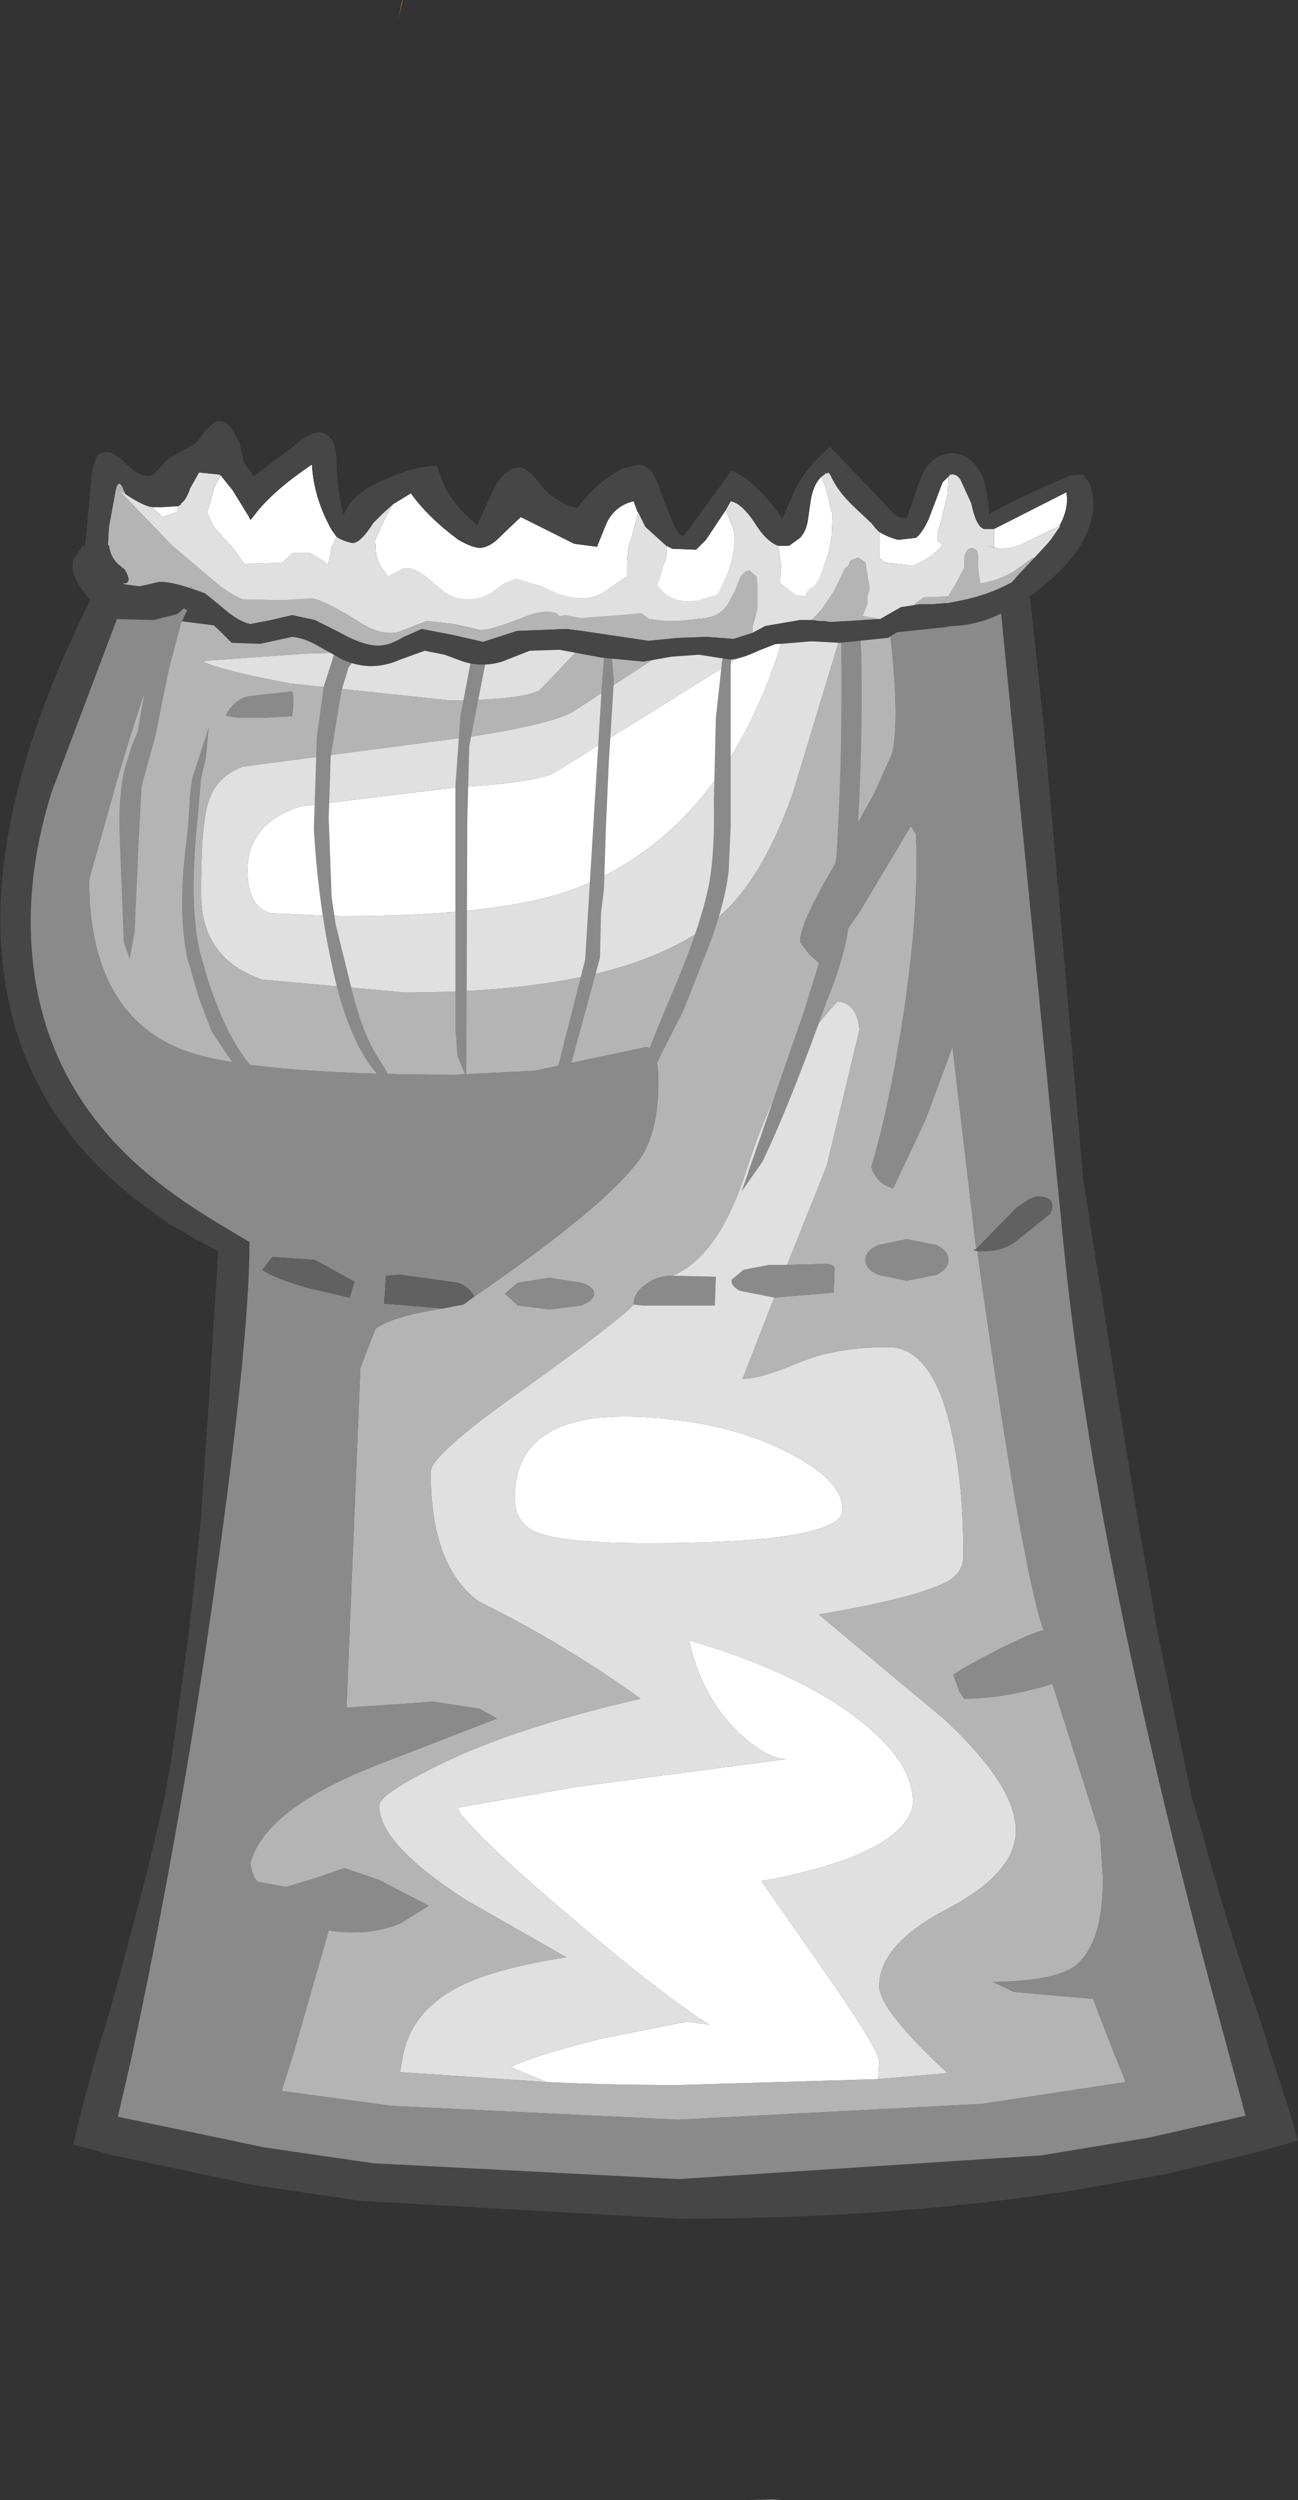 <?xml version="1.0" encoding="UTF-8" standalone="no"?>
<svg xmlns:ffdec="https://www.free-decompiler.com/flash" xmlns:xlink="http://www.w3.org/1999/xlink" ffdec:objectType="shape" height="126.2px" width="65.55px" xmlns="http://www.w3.org/2000/svg">
  <rect width="100%" height="100%" fill="#333333" stroke="none"/>
  <g transform="matrix(1.0, 0.0, 0.0, 1.0, 30.3, 127.35)">
    <path d="M-10.05 -126.95 L-10.2 -126.35 -10.0 -127.3 -9.95 -127.35 -10.05 -126.95" fill="#aa6a40" fill-rule="evenodd" stroke="none"/>
    <path d="M13.4 -96.75 Q19.35 -97.3 20.2 -98.0 L19.8 -99.65 21.15 -100.65 21.75 -96.9 22.4 -90.8 22.7 -87.4 22.85 -85.8 22.9 -85.2 23.05 -83.45 23.1 -82.75 23.15 -82.5 23.2 -81.8 23.2 -81.7 24.4 -67.85 24.85 -64.95 24.95 -64.3 25.0 -64.2 25.0 -64.15 25.0 -63.95 25.35 -61.9 25.95 -58.0 27.35 -49.5 27.7 -47.6 28.0 -45.8 28.15 -45.0 29.9 -36.55 30.35 -35.05 Q31.6 -30.35 33.3 -25.5 L33.65 -24.4 33.8 -23.9 34.7 -21.15 35.0 -20.15 35.25 -19.3 33.15 -18.7 28.55 -17.6 24.0 -16.8 Q14.8 -15.35 3.95 -15.35 L-12.05 -16.25 -17.5 -17.05 -24.8 -18.6 -26.6 -19.1 -26.15 -20.95 -25.4 -23.75 -24.9 -25.35 -24.25 -27.65 -22.8 -33.15 -22.0 -36.55 -21.65 -38.5 -21.2 -41.75 -20.75 -45.0 -20.65 -46.05 -20.6 -46.35 -20.15 -50.7 -19.75 -56.7 -19.3 -63.9 -19.3 -63.95 -19.3 -64.2 -20.25 -64.7 -21.8 -65.6 -23.25 -66.65 Q-26.05 -68.8 -27.75 -71.5 -29.45 -74.25 -30.0 -77.55 -31.45 -85.85 -25.45 -97.65 L-24.85 -98.8 -24.25 -99.95 -23.75 -100.8 -22.8 -100.35 -22.3 -100.1 -23.4 -98.0 -18.7 -97.05 -17.35 -96.85 -15.6 -96.65 -13.05 -96.45 -10.4 -96.25 -6.1 -96.1 -1.85 -96.05 0.7 -96.05 3.0 -96.1 7.05 -96.25 10.5 -96.45 13.4 -96.75 M14.65 -95.4 L12.1 -95.1 9.15 -94.85 8.05 -94.8 3.5 -94.6 -1.1 -94.55 -7.9 -94.6 -14.15 -95.1 -21.6 -96.05 -24.15 -96.75 -27.7 -87.35 Q-28.75 -83.95 -28.75 -80.85 -28.75 -73.3 -23.2 -68.4 -21.6 -67.0 -19.45 -65.7 L-17.7 -64.65 Q-17.7 -59.35 -19.75 -45.2 -21.3 -34.7 -23.35 -24.95 L-23.7 -23.3 -24.35 -20.5 -16.95 -18.95 -11.45 -18.15 3.95 -17.35 22.3 -18.55 27.75 -19.45 32.6 -20.55 31.85 -23.35 31.4 -25.0 30.85 -27.05 Q24.9 -49.35 23.4 -64.65 L20.25 -96.45 17.5 -95.7 14.65 -95.4" fill="#464646" fill-rule="evenodd" stroke="none"/>
    <path d="M13.05 -98.7 L17.35 -98.95 19.55 -99.55 19.8 -99.65 20.2 -98.0 Q19.35 -97.3 13.4 -96.75 L13.05 -98.7 M-22.3 -100.1 Q-20.7 -99.5 -17.95 -99.25 L-18.7 -97.05 -23.4 -98.0 -22.3 -100.1 M-16.6 -99.1 L-15.15 -99.0 -15.6 -96.65 -17.35 -96.85 -16.6 -99.1 M-12.35 -98.8 L-10.05 -98.65 -10.4 -96.25 -13.05 -96.45 -12.5 -98.4 -12.35 -98.8 M6.9 -98.7 L10.15 -98.7 10.5 -96.45 7.05 -96.25 6.9 -98.7 M14.65 -95.4 L17.5 -95.7 20.25 -96.45 23.4 -64.65 Q24.9 -49.35 30.85 -27.05 L31.4 -25.0 31.85 -23.35 32.6 -20.55 27.75 -19.45 22.3 -18.55 3.95 -17.35 -11.45 -18.15 -16.95 -18.95 -24.35 -20.5 -23.7 -23.3 -23.35 -24.95 Q-21.3 -34.7 -19.75 -45.2 -17.7 -59.35 -17.7 -64.65 L-19.45 -65.7 Q-21.6 -67.0 -23.2 -68.4 -28.75 -73.3 -28.75 -80.85 -28.75 -83.95 -27.7 -87.35 L-24.15 -96.75 -21.6 -96.05 Q-22.55 -94.1 -24.25 -88.45 L-25.8 -82.95 Q-25.8 -76.3 -21.2 -74.4 -18.0 -73.1 -7.25 -73.1 L-3.3 -73.3 2.35 -74.5 Q2.95 -74.35 2.95 -72.75 2.95 -70.25 2.05 -68.9 0.3 -66.45 -6.35 -61.9 -6.6 -62.4 -7.2 -62.6 L-10.05 -63.0 -10.8 -62.95 -10.9 -61.55 -7.95 -61.3 Q-10.7 -60.85 -11.35 -60.25 L-12.1 -58.3 -12.8 -41.15 -8.4 -41.45 -6.1 -41.1 -5.2 -40.6 -11.4 -38.2 Q-16.95 -36.0 -17.65 -33.3 -17.55 -32.55 -17.25 -32.35 L-15.85 -32.1 -14.35 -32.55 -12.9 -33.05 -11.15 -32.45 -8.65 -31.15 -10.1 -30.25 Q-11.7 -29.6 -13.7 -29.9 L-15.55 -23.45 -16.05 -21.9 -16.05 -21.8 -10.55 -21.05 3.95 -20.35 19.3 -21.15 26.55 -22.25 25.9 -23.85 24.9 -26.45 20.9 -26.8 19.85 -27.3 Q22.85 -27.35 23.9 -28.05 25.4 -29.1 25.4 -32.55 L25.25 -34.75 22.85 -42.35 Q20.4 -41.6 18.4 -41.6 L18.15 -41.95 17.85 -42.8 Q18.2 -43.1 20.05 -44.05 21.95 -45.0 22.4 -45.05 21.3 -48.15 19.05 -64.2 L19.45 -64.2 Q20.3 -64.2 20.95 -64.65 L22.75 -66.1 Q23.1 -66.95 22.1 -66.95 21.8 -66.95 21.0 -66.35 L19.0 -64.3 17.9 -73.65 17.8 -74.5 16.45 -70.85 14.8 -67.35 14.35 -67.55 Q13.85 -67.9 13.7 -68.45 14.55 -71.2 15.3 -75.95 16.15 -81.65 15.95 -85.25 L15.7 -85.65 13.1 -81.3 11.2 -78.6 10.55 -79.2 10.1 -79.8 Q10.1 -80.7 11.65 -83.35 L13.85 -87.3 14.75 -89.3 Q15.15 -91.0 14.65 -95.4 M9.45 -63.5 L11.4 -63.55 Q11.75 -63.55 11.85 -63.35 L11.8 -62.1 8.8 -61.85 7.05 -62.2 Q6.6 -62.45 6.65 -62.75 L7.25 -63.25 8.55 -63.5 9.45 -63.5 M1.7 -61.5 Q1.7 -62.1 2.3 -62.5 2.85 -62.95 3.65 -62.95 L5.85 -62.9 5.8 -61.45 2.15 -61.45 1.7 -61.5 M13.4 -63.75 Q13.4 -64.2 14.05 -64.5 L15.5 -64.8 17.0 -64.5 Q17.6 -64.2 17.6 -63.75 17.6 -63.3 17.0 -63.0 L15.5 -62.7 14.05 -63.0 Q13.4 -63.3 13.4 -63.75 M7.45 -1.15 L9.15 -1.2 8.7 -1.15 7.95 -1.15 7.45 -1.15 M-4.15 -62.6 L-2.55 -62.85 -0.95 -62.6 Q-0.3 -62.4 -0.3 -62.05 -0.3 -61.7 -0.95 -61.45 L-2.55 -61.25 -4.15 -61.45 -4.8 -62.05 -4.15 -62.6 M-18.9 -91.25 Q-18.45 -92.05 -17.75 -92.2 L-15.55 -92.45 Q-15.45 -92.15 -15.5 -91.65 L-15.55 -91.2 Q-18.4 -91.0 -18.9 -91.25 M-16.55 -63.9 L-17.05 -63.25 Q-16.5 -62.85 -14.8 -62.35 L-12.65 -61.85 -12.4 -62.65 -14.4 -63.75 -16.55 -63.9" fill="#8a8a8a" fill-rule="evenodd" stroke="none"/>
    <path d="M13.05 -98.7 L13.4 -96.75 10.5 -96.45 10.15 -98.7 12.0 -98.7 13.05 -98.7 M-17.95 -99.25 L-17.4 -99.2 -16.6 -99.1 -17.35 -96.85 -18.7 -97.05 -17.95 -99.25 M-15.15 -99.0 L-12.35 -98.8 -12.5 -98.4 -13.05 -96.45 -15.6 -96.65 -15.15 -99.0 M-10.05 -98.65 L-9.25 -98.65 -6.05 -98.6 -6.1 -96.1 -10.4 -96.25 -10.05 -98.65 M-1.9 -98.65 L-1.15 -98.75 0.55 -99.0 0.7 -96.05 -1.85 -96.05 -1.9 -98.65 M3.0 -98.95 L3.65 -98.85 6.6 -98.7 6.9 -98.7 7.05 -96.25 3.0 -96.1 3.0 -98.95 M12.1 -95.1 L14.65 -95.4 Q15.15 -91.0 14.75 -89.3 L13.85 -87.3 11.65 -83.35 Q10.1 -80.7 10.1 -79.8 L10.55 -79.2 11.2 -78.6 13.1 -81.3 15.7 -85.65 15.95 -85.25 Q16.15 -81.65 15.3 -75.95 14.55 -71.2 13.7 -68.45 13.85 -67.9 14.35 -67.55 L14.8 -67.35 16.45 -70.85 17.8 -74.5 17.9 -73.65 19.0 -64.3 18.85 -64.25 19.05 -64.2 Q21.3 -48.15 22.4 -45.05 21.95 -45.0 20.05 -44.05 18.2 -43.1 17.85 -42.8 L18.15 -41.95 18.4 -41.6 Q20.4 -41.6 22.85 -42.35 L25.25 -34.75 25.4 -32.55 Q25.4 -29.1 23.9 -28.05 22.85 -27.35 19.85 -27.3 L20.9 -26.8 24.9 -26.45 25.9 -23.85 26.55 -22.25 19.3 -21.15 3.95 -20.35 -10.55 -21.05 -16.05 -21.8 -16.05 -21.9 -15.55 -23.45 -13.7 -29.9 Q-11.7 -29.6 -10.1 -30.25 L-8.65 -31.15 -11.15 -32.45 -12.9 -33.05 -14.35 -32.55 -15.85 -32.1 -17.25 -32.35 Q-17.55 -32.55 -17.65 -33.3 -16.95 -36.0 -11.4 -38.2 L-5.2 -40.6 -6.1 -41.1 -8.4 -41.45 -12.8 -41.15 -12.1 -58.3 -11.35 -60.25 Q-10.7 -60.85 -7.95 -61.3 L-6.9 -61.5 -6.35 -61.9 Q0.3 -66.45 2.05 -68.9 2.95 -70.25 2.95 -72.75 2.95 -74.35 2.35 -74.5 L-3.3 -73.3 -7.25 -73.1 Q-18.0 -73.1 -21.2 -74.4 -25.8 -76.3 -25.8 -82.95 L-24.25 -88.45 Q-22.55 -94.1 -21.6 -96.05 L-14.15 -95.1 -7.9 -94.6 -14.95 -94.35 -19.9 -94.0 -20.05 -93.95 Q-19.1 -93.5 -15.65 -92.85 L-7.65 -92.0 Q-4.05 -92.0 -3.05 -92.5 L-1.1 -94.55 3.5 -94.6 -1.25 -91.5 Q-2.2 -90.85 -6.3 -90.2 L-18.05 -88.65 Q-19.4 -88.15 -19.8 -86.8 -20.15 -85.6 -20.15 -82.25 -20.15 -78.95 -17.05 -77.9 L-9.85 -77.25 Q2.55 -77.25 6.7 -81.75 8.45 -83.65 9.75 -87.35 L12.1 -95.1 M9.45 -63.5 L11.45 -68.5 13.1 -75.35 Q13.0 -76.7 12.0 -76.8 9.15 -73.8 7.4 -68.3 6.0 -63.9 3.65 -62.95 2.85 -62.95 2.3 -62.5 1.7 -62.1 1.7 -61.5 1.0 -60.7 -4.1 -57.05 -8.55 -53.9 -8.55 -53.05 -8.55 -48.25 -6.1 -46.5 -1.75 -44.35 2.05 -41.6 -4.7 -40.05 -8.55 -38.05 -11.15 -36.75 -11.15 -36.2 -11.15 -34.25 -6.7 -31.4 L-1.7 -28.55 Q-5.25 -28.0 -7.05 -27.1 -9.65 -25.8 -10.0 -23.3 L-10.1 -22.75 -2.7 -22.25 Q0.55 -22.1 3.95 -22.1 L14.05 -22.4 17.55 -22.7 Q14.1 -25.9 14.1 -27.1 14.1 -29.2 17.55 -31.0 21.0 -32.8 21.0 -34.95 21.0 -37.2 17.4 -40.55 L11.05 -45.85 Q16.0 -46.7 17.5 -47.5 18.35 -47.95 18.35 -48.8 18.35 -52.6 17.7 -55.3 16.75 -59.35 14.55 -59.35 11.9 -59.35 10.0 -58.55 8.1 -57.75 7.2 -57.75 L8.8 -61.85 11.8 -62.1 11.85 -63.35 Q11.75 -63.55 11.4 -63.55 L9.45 -63.5 M13.4 -63.75 Q13.4 -63.3 14.05 -63.0 L15.5 -62.7 17.0 -63.0 Q17.6 -63.3 17.6 -63.75 17.6 -64.2 17.0 -64.5 L15.5 -64.8 14.05 -64.5 Q13.4 -64.2 13.4 -63.75 M-18.9 -91.25 Q-18.4 -91.0 -15.55 -91.2 L-15.5 -91.65 Q-15.45 -92.15 -15.55 -92.45 L-17.75 -92.2 Q-18.45 -92.05 -18.9 -91.25 M-4.15 -62.6 L-4.8 -62.05 -4.15 -61.45 -2.55 -61.25 -0.95 -61.45 Q-0.3 -61.7 -0.3 -62.05 -0.3 -62.4 -0.95 -62.6 L-2.55 -62.85 -4.15 -62.6" fill="#b4b4b4" fill-rule="evenodd" stroke="none"/>
    <path d="M-6.05 -98.6 L-3.7 -98.6 -1.9 -98.65 -1.85 -96.05 -6.1 -96.1 -6.05 -98.6 M0.55 -99.0 L2.2 -99.1 3.0 -98.95 3.0 -96.1 0.7 -96.05 0.55 -99.0 M-7.9 -94.6 L-1.1 -94.55 -3.05 -92.5 Q-4.05 -92.0 -7.65 -92.0 L-15.65 -92.85 Q-19.1 -93.5 -20.05 -93.95 L-19.9 -94.0 -14.95 -94.35 -7.9 -94.6 M3.5 -94.6 L8.05 -94.8 -2.3 -88.35 Q-3.2 -87.85 -7.3 -87.6 L-15.1 -86.65 Q-17.8 -85.8 -17.8 -83.4 -17.8 -81.6 -16.65 -81.25 L-13.1 -81.1 Q-4.8 -81.1 -1.1 -82.55 6.2 -85.45 9.15 -94.85 L12.1 -95.1 9.75 -87.35 Q8.45 -83.65 6.7 -81.75 2.55 -77.25 -9.85 -77.25 L-17.05 -77.9 Q-20.15 -78.95 -20.15 -82.25 -20.15 -85.6 -19.8 -86.8 -19.4 -88.15 -18.05 -88.65 L-6.3 -90.2 Q-2.2 -90.85 -1.25 -91.5 L3.5 -94.6 M3.65 -62.95 Q6.0 -63.9 7.4 -68.3 9.15 -73.8 12.0 -76.8 13.0 -76.7 13.1 -75.35 L11.45 -68.5 9.45 -63.5 8.55 -63.5 7.25 -63.25 6.65 -62.75 Q6.6 -62.45 7.05 -62.2 L8.8 -61.85 7.2 -57.75 Q8.1 -57.75 10.0 -58.55 11.9 -59.35 14.55 -59.35 16.75 -59.35 17.7 -55.3 18.35 -52.6 18.35 -48.8 18.35 -47.95 17.5 -47.5 16.0 -46.7 11.05 -45.85 L17.4 -40.55 Q21.0 -37.2 21.0 -34.95 21.0 -32.8 17.55 -31.0 14.1 -29.2 14.1 -27.1 14.1 -25.9 17.55 -22.7 L14.05 -22.4 14.1 -23.3 Q14.1 -23.8 11.95 -26.95 L8.15 -32.4 Q12.65 -33.2 14.6 -34.6 15.8 -35.5 15.8 -36.4 15.8 -38.45 13.0 -40.6 9.95 -42.95 4.5 -44.55 5.15 -41.6 7.1 -39.8 8.4 -38.6 9.4 -38.55 L-1.2 -37.15 -7.2 -36.1 -7.05 -35.8 Q-5.7 -34.15 -1.5 -30.6 2.8 -26.9 5.5 -25.15 L4.4 -25.3 0.1 -24.45 Q-3.5 -23.55 -4.5 -23.0 L-2.7 -22.25 -10.1 -22.75 -10.0 -23.3 Q-9.65 -25.8 -7.05 -27.1 -5.25 -28.0 -1.7 -28.55 L-6.7 -31.4 Q-11.15 -34.25 -11.15 -36.2 -11.15 -36.75 -8.55 -38.05 -4.7 -40.05 2.05 -41.6 -1.75 -44.35 -6.1 -46.5 -8.55 -48.25 -8.55 -53.05 -8.55 -53.9 -4.1 -57.05 1.0 -60.7 1.7 -61.5 L2.15 -61.45 5.8 -61.45 5.85 -62.9 3.65 -62.95 M9.65 -53.95 Q7.2 -55.25 4.0 -55.65 -4.3 -56.75 -4.3 -51.75 -4.3 -50.45 -3.2 -50.0 -1.85 -49.45 2.4 -49.45 12.25 -49.45 12.25 -51.15 12.25 -52.6 9.65 -53.95" fill="#e0e0e0" fill-rule="evenodd" stroke="none"/>
    <path d="M8.05 -94.8 L9.15 -94.85 Q6.2 -85.45 -1.1 -82.55 -4.8 -81.1 -13.1 -81.1 L-16.65 -81.25 Q-17.8 -81.6 -17.8 -83.4 -17.8 -85.8 -15.1 -86.65 L-7.3 -87.6 Q-3.2 -87.85 -2.3 -88.35 L8.05 -94.8 M14.05 -22.4 L3.95 -22.1 Q0.55 -22.1 -2.7 -22.25 L-4.5 -23.0 Q-3.5 -23.55 0.1 -24.45 L4.4 -25.3 5.5 -25.15 Q2.8 -26.9 -1.5 -30.6 -5.7 -34.15 -7.05 -35.8 L-7.2 -36.1 -1.2 -37.15 9.4 -38.55 Q8.4 -38.6 7.1 -39.8 5.15 -41.6 4.5 -44.55 9.95 -42.95 13.0 -40.6 15.8 -38.45 15.8 -36.4 15.8 -35.5 14.6 -34.6 12.65 -33.2 8.15 -32.4 L11.95 -26.95 Q14.1 -23.8 14.1 -23.3 L14.05 -22.4 M9.65 -53.95 Q12.25 -52.6 12.25 -51.15 12.25 -49.45 2.4 -49.45 -1.85 -49.45 -3.2 -50.0 -4.3 -50.45 -4.3 -51.75 -4.3 -56.75 4.0 -55.65 7.2 -55.25 9.65 -53.95" fill="#ffffff" fill-rule="evenodd" stroke="none"/>
    <path d="M19.05 -64.2 L18.85 -64.25 19.0 -64.3 21.0 -66.35 Q21.8 -66.95 22.1 -66.95 23.1 -66.95 22.75 -66.1 L20.95 -64.65 Q20.3 -64.2 19.45 -64.2 L19.05 -64.2 M-6.35 -61.9 L-6.9 -61.5 -7.95 -61.3 -10.9 -61.55 -10.8 -62.95 -10.05 -63.0 -7.2 -62.6 Q-6.6 -62.4 -6.35 -61.9 M-16.55 -63.9 L-14.4 -63.75 -12.4 -62.65 -12.65 -61.85 -14.8 -62.35 Q-16.5 -62.85 -17.05 -63.25 L-16.55 -63.9" fill="#616161" fill-rule="evenodd" stroke="none"/>
    <path d="M12.9 -97.5 L13.1 -96.95 13.2 -94.1 Q13.3 -88.0 12.75 -82.0 L12.5 -80.2 Q12.25 -78.75 11.45 -76.8 9.55 -71.5 8.2 -68.7 L7.15 -67.2 10.3 -76.3 11.45 -80.0 11.95 -84.25 Q12.3 -90.1 12.15 -96.6 L12.25 -97.3 Q12.6 -97.75 12.9 -97.5 M7.0 -96.0 L7.05 -95.5 6.85 -95.0 Q6.6 -94.55 6.6 -93.5 L6.6 -85.65 6.5 -83.4 Q6.35 -81.95 5.6 -79.85 L4.2 -76.3 3.1 -74.15 2.1 -71.9 1.65 -70.4 Q1.1 -68.75 -0.05 -66.9 L0.75 -68.7 1.65 -72.05 Q2.1 -73.6 3.7 -77.35 5.1 -80.65 5.5 -82.7 5.8 -84.25 5.75 -86.9 L5.85 -91.1 6.15 -93.85 Q6.35 -95.45 7.0 -96.0 M0.25 -94.8 L0.55 -94.95 0.7 -92.95 0.45 -88.95 0.3 -85.6 0.2 -82.45 0.05 -81.25 0.0 -79.0 -1.4 -73.85 Q-1.9 -72.05 -2.35 -71.2 -2.6 -71.8 -2.3 -72.8 L-0.75 -78.9 0.1 -92.85 0.25 -94.8 M-6.25 -95.4 Q-6.15 -95.95 -5.75 -95.95 L-5.45 -95.6 -6.6 -89.7 -6.7 -86.0 -6.75 -72.95 -7.2 -74.05 -7.3 -75.4 -7.3 -87.7 -7.05 -91.2 -6.25 -95.4 M-13.05 -92.5 L-13.6 -89.15 -13.7 -86.05 -13.55 -82.05 -13.35 -80.7 -12.5 -77.25 Q-11.95 -75.1 -11.2 -73.95 -10.5 -72.9 -10.55 -72.5 -12.2 -73.65 -13.2 -77.2 -14.2 -81.1 -14.45 -85.5 L-14.3 -90.15 -13.95 -92.7 -13.45 -94.25 -12.95 -94.95 -12.5 -95.75 -12.1 -95.65 -11.85 -95.25 Q-11.8 -94.85 -12.15 -94.4 L-12.7 -93.65 -13.05 -92.5 M-20.7 -87.3 L-20.6 -88.05 -19.75 -90.65 -19.9 -89.1 -20.15 -88.0 -20.3 -86.2 Q-20.8 -81.55 -20.15 -79.1 L-19.8 -77.9 Q-19.05 -75.6 -18.15 -74.25 -16.55 -71.85 -13.2 -69.85 -12.2 -69.2 -12.0 -68.8 -15.1 -70.15 -16.9 -71.8 L-18.25 -73.25 -19.6 -75.25 -20.25 -76.95 -20.85 -79.0 Q-21.3 -81.25 -20.95 -84.35 L-20.8 -85.65 -20.7 -87.3 M-21.95 -97.2 Q-21.4 -98.6 -20.8 -98.9 -20.3 -98.9 -20.2 -98.3 L-20.45 -97.4 -21.15 -95.9 -21.75 -93.65 -22.45 -90.2 -23.15 -87.65 -23.3 -84.8 -23.5 -80.3 -23.75 -78.95 -24.05 -79.8 -24.25 -84.9 Q-24.35 -87.15 -24.0 -88.55 L-23.65 -89.7 -23.35 -90.4 -22.5 -95.4 -21.95 -97.2" fill="#8a8a8a" fill-rule="evenodd" stroke="none"/>
    <path d="M1.9 -101.5 L1.9 -101.4 1.75 -100.8 1.6 -100.25 1.45 -99.75 1.4 -99.4 1.35 -98.6 1.35 -98.25 1.15 -98.15 0.25 -97.5 Q-0.95 -96.7 -2.9 -97.75 L-4.25 -98.15 -4.85 -97.9 -5.4 -97.5 Q-5.95 -97.1 -6.65 -97.1 -7.35 -97.1 -7.9 -97.5 L-8.85 -98.3 Q-9.45 -98.75 -9.95 -98.65 L-10.7 -98.25 -10.75 -98.35 -11.1 -98.8 -11.3 -99.3 -11.35 -100.1 -10.8 -101.3 -10.45 -101.9 -9.55 -102.45 Q-8.7 -101.25 -7.15 -100.1 -6.35 -99.65 -6.0 -99.7 -5.5 -99.75 -4.95 -100.35 L-4.0 -101.25 -1.3 -99.9 -0.15 -99.75 0.25 -100.75 Q0.65 -101.8 1.7 -102.05 L1.9 -101.5 M-13.3 -100.25 L-13.55 -99.75 -13.65 -99.15 -13.75 -98.85 -14.0 -99.05 -14.7 -99.45 -15.5 -99.45 -16.05 -98.95 -17.95 -98.9 -18.55 -99.7 -19.5 -100.75 -19.85 -101.5 -19.7 -101.9 -19.5 -102.7 -19.15 -103.35 -18.55 -102.6 -17.75 -101.3 -17.65 -101.1 -17.45 -101.35 Q-16.55 -102.55 -14.55 -103.9 -14.45 -102.2 -13.55 -100.6 L-13.3 -100.25 M-21.3 -101.8 L-21.35 -101.5 -22.1 -101.25 -22.6 -101.75 -22.1 -101.75 -21.3 -101.8 M23.2 -100.8 L21.55 -100.0 Q20.9 -99.65 20.2 -99.65 L19.5 -99.8 19.9 -99.7 19.9 -100.65 20.3 -100.85 23.55 -102.5 Q23.7 -101.7 23.2 -100.8 M17.7 -103.4 L17.6 -103.35 17.55 -102.4 17.2 -100.95 17.05 -100.5 17.05 -100.05 17.3 -99.85 18.0 -100.55 17.3 -99.85 Q16.75 -99.15 15.8 -98.8 L14.4 -98.95 14.1 -99.2 14.1 -100.5 Q14.5 -100.25 15.05 -100.1 L15.95 -100.2 Q16.25 -100.4 16.6 -101.15 L17.3 -103.0 17.7 -103.4 M11.2 -103.3 L11.4 -102.7 11.6 -101.95 11.65 -101.65 11.75 -101.4 11.7 -100.3 11.55 -99.45 11.1 -98.2 10.9 -97.85 10.5 -97.55 10.35 -97.25 9.9 -97.3 9.1 -97.9 9.1 -98.0 9.15 -98.8 9.0 -99.8 9.55 -99.8 10.1 -100.2 Q10.4 -100.5 10.5 -101.1 L10.65 -102.15 Q10.8 -102.95 11.2 -103.3 M6.35 -101.6 L6.75 -100.6 Q6.95 -99.5 6.3 -98.1 L5.95 -97.35 5.0 -97.05 Q3.9 -96.85 3.2 -97.45 L2.9 -97.8 3.0 -98.1 3.35 -99.25 3.35 -99.8 3.65 -99.65 4.85 -99.6 5.35 -100.1 6.35 -101.6 M-24.05 -97.9 L-24.0 -97.85 -24.1 -97.9 -24.05 -97.9" fill="#ffffff" fill-rule="evenodd" stroke="none"/>
    <path d="M1.9 -101.5 L1.9 -101.55 2.3 -100.75 3.35 -99.8 3.35 -99.25 3.0 -98.1 2.9 -97.8 3.2 -97.45 Q3.9 -96.85 5.0 -97.05 L5.95 -97.35 6.3 -98.1 Q6.95 -99.5 6.75 -100.6 L6.35 -101.6 6.6 -102.05 Q7.2 -101.95 7.95 -100.75 8.45 -100.0 9.0 -99.8 L9.15 -98.8 9.1 -98.0 9.1 -97.9 9.9 -97.3 10.35 -97.25 10.5 -97.55 10.9 -97.85 11.1 -98.2 11.55 -99.45 11.7 -100.3 11.75 -101.4 11.65 -101.65 11.6 -101.95 11.4 -102.7 11.2 -103.3 11.4 -103.45 11.2 -103.55 11.45 -103.45 11.55 -103.5 11.65 -103.35 Q12.0 -102.55 12.85 -101.75 L13.7 -100.95 13.95 -100.65 14.0 -100.6 14.1 -100.5 14.1 -99.2 14.4 -98.95 15.8 -98.8 Q16.75 -99.15 17.3 -99.85 L18.0 -100.55 17.3 -99.85 17.05 -100.05 17.05 -100.5 17.2 -100.95 17.55 -102.4 17.6 -103.35 17.7 -103.4 Q18.0 -103.45 18.2 -103.15 L18.75 -101.95 Q19.0 -100.75 19.4 -100.65 L19.9 -100.65 19.9 -99.7 19.5 -99.8 20.2 -99.65 Q20.9 -99.65 21.55 -100.0 L23.2 -100.8 23.25 -100.8 22.8 -100.15 22.6 -99.9 22.55 -99.85 21.95 -99.2 21.8 -99.15 20.9 -98.5 Q20.15 -98.05 19.2 -97.9 L19.1 -98.7 19.1 -99.35 Q19.0 -99.75 18.65 -99.65 18.4 -99.5 18.4 -99.05 L18.4 -98.7 17.95 -97.85 17.4 -96.95 17.6 -97.25 16.35 -97.2 15.95 -96.9 15.85 -96.8 15.2 -96.7 14.15 -96.1 13.25 -96.25 13.5 -96.85 13.5 -97.25 13.6 -97.55 13.6 -97.8 13.4 -98.95 13.05 -99.2 12.9 -99.15 12.65 -99.05 12.55 -98.8 12.35 -98.65 12.05 -98.0 11.8 -97.5 11.2 -96.6 10.75 -96.1 10.65 -96.05 10.1 -96.05 8.35 -95.75 7.7 -95.4 7.7 -95.7 7.95 -96.6 7.95 -97.85 7.9 -98.25 7.55 -98.55 Q7.2 -98.55 7.0 -98.0 L6.8 -97.5 6.45 -96.85 Q6.1 -96.3 5.35 -96.15 L4.0 -96.0 3.25 -96.0 2.5 -96.1 2.1 -96.4 1.55 -96.35 -0.95 -96.15 -1.75 -96.3 -2.05 -96.25 -2.2 -96.4 Q-2.9 -96.65 -4.1 -96.1 -5.45 -95.55 -6.05 -95.55 L-7.4 -95.85 -8.75 -96.0 -10.15 -95.45 Q-11.1 -95.2 -12.4 -96.1 -13.9 -97.05 -14.55 -97.15 L-16.05 -97.05 -18.05 -97.1 Q-18.75 -97.4 -19.4 -97.95 L-21.65 -99.85 -24.35 -102.65 -23.95 -102.4 Q-23.05 -101.8 -22.6 -101.75 L-22.1 -101.25 -21.35 -101.5 -21.3 -101.8 -21.15 -101.9 -21.15 -101.95 Q-20.9 -102.1 -20.7 -102.7 L-20.25 -103.5 -19.25 -103.4 -19.15 -103.35 -19.5 -102.7 -19.7 -101.9 -19.85 -101.5 -19.5 -100.75 -18.55 -99.7 -17.95 -98.9 -16.05 -98.95 -15.5 -99.45 -14.7 -99.45 -14.0 -99.05 -13.75 -98.85 -13.65 -99.15 -13.55 -99.75 -13.3 -100.25 Q-13.0 -100.05 -12.55 -99.95 -12.15 -99.85 -11.45 -100.95 L-10.95 -101.45 -10.45 -101.9 -10.8 -101.3 -11.35 -100.1 -11.3 -99.3 -11.1 -98.8 -10.75 -98.35 -10.7 -98.25 -9.95 -98.65 Q-9.45 -98.75 -8.85 -98.3 L-7.9 -97.5 Q-7.35 -97.1 -6.65 -97.1 -5.95 -97.1 -5.4 -97.5 L-4.85 -97.9 -4.25 -98.15 -2.9 -97.75 Q-0.95 -96.7 0.25 -97.5 L1.15 -98.15 1.35 -98.25 1.35 -98.6 1.4 -99.4 1.45 -99.75 1.6 -100.25 1.75 -100.8 1.9 -101.4 1.9 -101.5" fill="#e0e0e0" fill-rule="evenodd" stroke="none"/>
    <path d="M-23.95 -102.4 L-24.35 -102.65 -21.65 -99.85 -19.4 -97.95 Q-18.75 -97.4 -18.05 -97.1 L-16.05 -97.05 -14.55 -97.15 Q-13.9 -97.05 -12.4 -96.1 -11.1 -95.2 -10.15 -95.45 L-8.75 -96.0 -7.4 -95.85 -6.05 -95.55 Q-5.45 -95.55 -4.1 -96.1 -2.9 -96.65 -2.2 -96.4 L-2.05 -96.25 -1.75 -96.3 -0.95 -96.15 1.55 -96.35 2.1 -96.4 2.5 -96.1 3.25 -96.0 4.0 -96.0 5.35 -96.15 Q6.1 -96.3 6.45 -96.85 L6.8 -97.5 7.0 -98.0 Q7.2 -98.55 7.55 -98.55 L7.9 -98.25 7.95 -97.85 7.95 -96.6 7.7 -95.7 7.7 -95.4 6.75 -95.1 5.4 -95.2 3.95 -95.15 2.45 -95.0 -0.9 -95.5 -1.7 -95.6 -4.2 -95.5 -5.9 -94.95 -7.45 -95.3 -9.0 -95.6 -9.9 -95.2 Q-10.5 -94.85 -10.85 -94.8 -11.7 -94.6 -13.2 -95.45 L-14.4 -96.05 -15.55 -96.3 -16.6 -96.05 -17.65 -95.85 Q-18.25 -95.95 -19.15 -96.75 L-19.95 -97.4 Q-21.8 -98.1 -22.4 -97.95 L-22.8 -97.85 -23.25 -97.75 -24.0 -97.85 -24.05 -97.9 Q-23.6 -97.9 -24.0 -98.6 L-24.25 -98.8 Q-24.7 -99.15 -24.8 -99.8 L-25.25 -100.3 -24.85 -99.85 -24.8 -100.75 -24.45 -102.65 Q-24.3 -103.25 -24.05 -102.6 L-23.95 -102.4 M10.65 -96.05 L10.75 -96.1 11.2 -96.6 11.8 -97.5 12.05 -98.0 12.35 -98.65 12.55 -98.8 12.65 -99.05 12.9 -99.15 13.05 -99.2 13.4 -98.95 13.6 -97.8 13.6 -97.55 13.5 -97.25 13.5 -96.85 13.25 -96.25 14.15 -96.1 14.1 -96.1 11.65 -95.95 11.3 -96.0 11.15 -96.0 11.05 -96.0 10.75 -96.05 10.65 -96.05 M15.85 -96.8 L15.95 -96.9 16.35 -97.2 17.6 -97.25 17.4 -96.95 17.95 -97.85 18.4 -98.7 18.4 -99.05 Q18.4 -99.5 18.65 -99.65 19.0 -99.75 19.1 -99.35 L19.1 -98.7 19.2 -97.9 Q20.15 -98.05 20.9 -98.5 L21.8 -99.15 21.95 -99.2 21.1 -98.3 20.8 -97.95 20.7 -97.9 Q19.55 -97.3 18.3 -97.05 L17.55 -96.9 17.4 -96.9 16.8 -96.85 16.75 -96.85 16.65 -96.85 16.15 -96.85 15.85 -96.8 M-20.65 -97.7 L-20.6 -97.7 -20.7 -97.75 -20.65 -97.7" fill="#b4b4b4" fill-rule="evenodd" stroke="none"/>
    <path d="M-21.35 -96.35 L-22.55 -96.05 -24.4 -96.1 Q-25.35 -96.4 -26.2 -97.65 -26.75 -98.45 -26.6 -99.1 L-26.15 -99.75 -26.0 -99.8 -25.65 -103.6 -25.4 -104.35 Q-24.85 -104.85 -24.0 -104.0 -23.1 -103.1 -22.55 -103.4 L-21.85 -104.15 -21.1 -104.6 Q-20.5 -104.9 -20.3 -105.1 L-19.9 -105.65 -19.45 -106.05 Q-19.05 -106.2 -18.65 -105.8 L-18.2 -105.0 -18.0 -104.05 -17.5 -103.3 -15.5 -104.8 Q-14.55 -105.65 -14.0 -105.5 -13.3 -105.3 -13.3 -104.0 -13.3 -102.7 -12.95 -101.35 -12.5 -102.5 -10.85 -103.15 -9.4 -103.8 -8.25 -103.85 L-7.95 -103.05 Q-7.5 -101.9 -6.2 -100.85 L-5.3 -102.8 Q-4.7 -103.8 -4.0 -103.75 -3.6 -103.7 -2.85 -102.7 -2.15 -101.95 -1.15 -101.7 -0.2 -103.0 1.15 -103.7 L2.0 -103.9 Q2.7 -103.75 3.0 -102.7 L3.75 -100.8 Q4.1 -100.1 4.3 -100.4 L6.65 -103.6 7.3 -103.25 Q8.5 -102.3 9.2 -101.15 L9.8 -102.5 Q10.25 -103.55 11.45 -104.65 L11.6 -104.8 12.2 -104.2 14.2 -102.1 14.85 -101.4 Q15.2 -101.15 15.5 -101.2 L16.15 -103.1 Q16.6 -104.3 17.55 -104.45 18.6 -104.6 19.25 -103.45 19.55 -102.85 19.65 -101.4 20.95 -102.15 23.75 -103.35 L24.4 -103.4 24.75 -102.9 Q25.3 -101.2 23.95 -99.35 23.0 -98.1 21.15 -96.85 20.95 -96.65 20.75 -96.65 18.85 -95.5 16.6 -95.8 L15.65 -95.85 14.55 -95.15 12.1 -94.9 9.4 -95.05 8.0 -94.5 Q7.15 -94.1 6.6 -94.05 L5.0 -94.3 3.6 -94.2 2.2 -93.95 0.1 -94.15 -2.05 -94.55 -3.55 -94.5 -4.95 -93.95 Q-5.95 -93.65 -6.9 -93.95 L-7.85 -94.3 -8.85 -94.5 -10.1 -94.05 Q-11.55 -93.4 -13.0 -94.05 L-14.25 -94.75 Q-14.95 -95.15 -15.55 -95.2 L-17.15 -94.85 -18.6 -94.9 -19.2 -95.5 -19.85 -96.1 -20.95 -96.6 -21.0 -96.65 -21.35 -96.35 M3.35 -99.8 L2.3 -100.75 1.9 -101.55 1.9 -101.5 1.7 -102.05 Q0.65 -101.8 0.25 -100.75 L-0.15 -99.75 -1.3 -99.9 -4.0 -101.25 -4.95 -100.35 Q-5.5 -99.75 -6.0 -99.7 -6.35 -99.65 -7.15 -100.1 -8.7 -101.25 -9.55 -102.45 L-10.45 -101.9 -10.95 -101.45 -11.45 -100.95 Q-12.15 -99.85 -12.55 -99.95 -13.0 -100.05 -13.3 -100.25 L-13.55 -100.6 Q-14.45 -102.2 -14.55 -103.9 -16.55 -102.55 -17.45 -101.35 L-17.65 -101.1 -17.75 -101.3 -18.55 -102.6 -19.15 -103.35 -19.25 -103.4 -20.25 -103.5 -20.7 -102.7 Q-20.9 -102.1 -21.15 -101.95 L-21.15 -101.9 -21.3 -101.8 -22.1 -101.75 -22.6 -101.75 Q-23.05 -101.8 -23.95 -102.4 L-24.05 -102.6 Q-24.3 -103.25 -24.45 -102.65 L-24.8 -100.75 -24.85 -99.85 -25.25 -100.3 -24.8 -99.8 Q-24.7 -99.15 -24.25 -98.8 L-24.0 -98.6 Q-23.6 -97.9 -24.05 -97.9 L-24.1 -97.9 -24.0 -97.85 -23.25 -97.75 -22.8 -97.85 -22.4 -97.95 Q-21.8 -98.1 -19.95 -97.4 L-19.15 -96.75 Q-18.25 -95.95 -17.65 -95.85 L-16.6 -96.05 -15.55 -96.3 -14.4 -96.05 -13.2 -95.45 Q-11.7 -94.6 -10.85 -94.8 -10.5 -94.85 -9.9 -95.2 L-9.0 -95.6 -7.45 -95.3 -5.9 -94.95 -4.2 -95.5 -1.7 -95.6 -0.9 -95.5 2.45 -95.0 3.95 -95.15 5.4 -95.2 6.75 -95.1 7.7 -95.4 8.35 -95.75 10.1 -96.05 10.65 -96.05 10.75 -96.05 11.05 -96.0 11.15 -96.0 11.3 -96.0 11.65 -95.95 14.1 -96.1 14.15 -96.1 15.2 -96.7 15.85 -96.8 16.15 -96.85 16.65 -96.85 16.75 -96.85 16.8 -96.85 17.4 -96.9 17.55 -96.9 18.3 -97.05 Q19.55 -97.3 20.7 -97.9 L20.8 -97.95 21.1 -98.3 21.95 -99.2 22.55 -99.85 22.6 -99.9 22.8 -100.15 23.25 -100.8 23.2 -100.8 Q23.7 -101.7 23.55 -102.5 L20.3 -100.85 19.9 -100.65 19.4 -100.65 Q19.0 -100.75 18.75 -101.95 L18.2 -103.15 Q18.0 -103.45 17.7 -103.4 L17.3 -103.0 16.6 -101.15 Q16.25 -100.4 15.95 -100.2 L15.05 -100.1 Q14.5 -100.25 14.1 -100.5 L14.0 -100.6 13.95 -100.65 13.7 -100.95 12.85 -101.75 Q12.0 -102.55 11.65 -103.35 L11.55 -103.5 11.45 -103.45 11.2 -103.55 11.4 -103.45 11.2 -103.3 Q10.8 -102.95 10.65 -102.15 L10.5 -101.1 Q10.4 -100.5 10.1 -100.2 L9.55 -99.8 9.0 -99.8 Q8.45 -100.0 7.95 -100.75 7.2 -101.95 6.6 -102.05 L6.35 -101.6 5.35 -100.1 4.85 -99.6 3.65 -99.65 3.35 -99.8 M-20.65 -97.7 L-20.7 -97.75 -20.6 -97.7 -20.65 -97.7" fill="#464646" fill-rule="evenodd" stroke="none"/>
  </g>
</svg>
